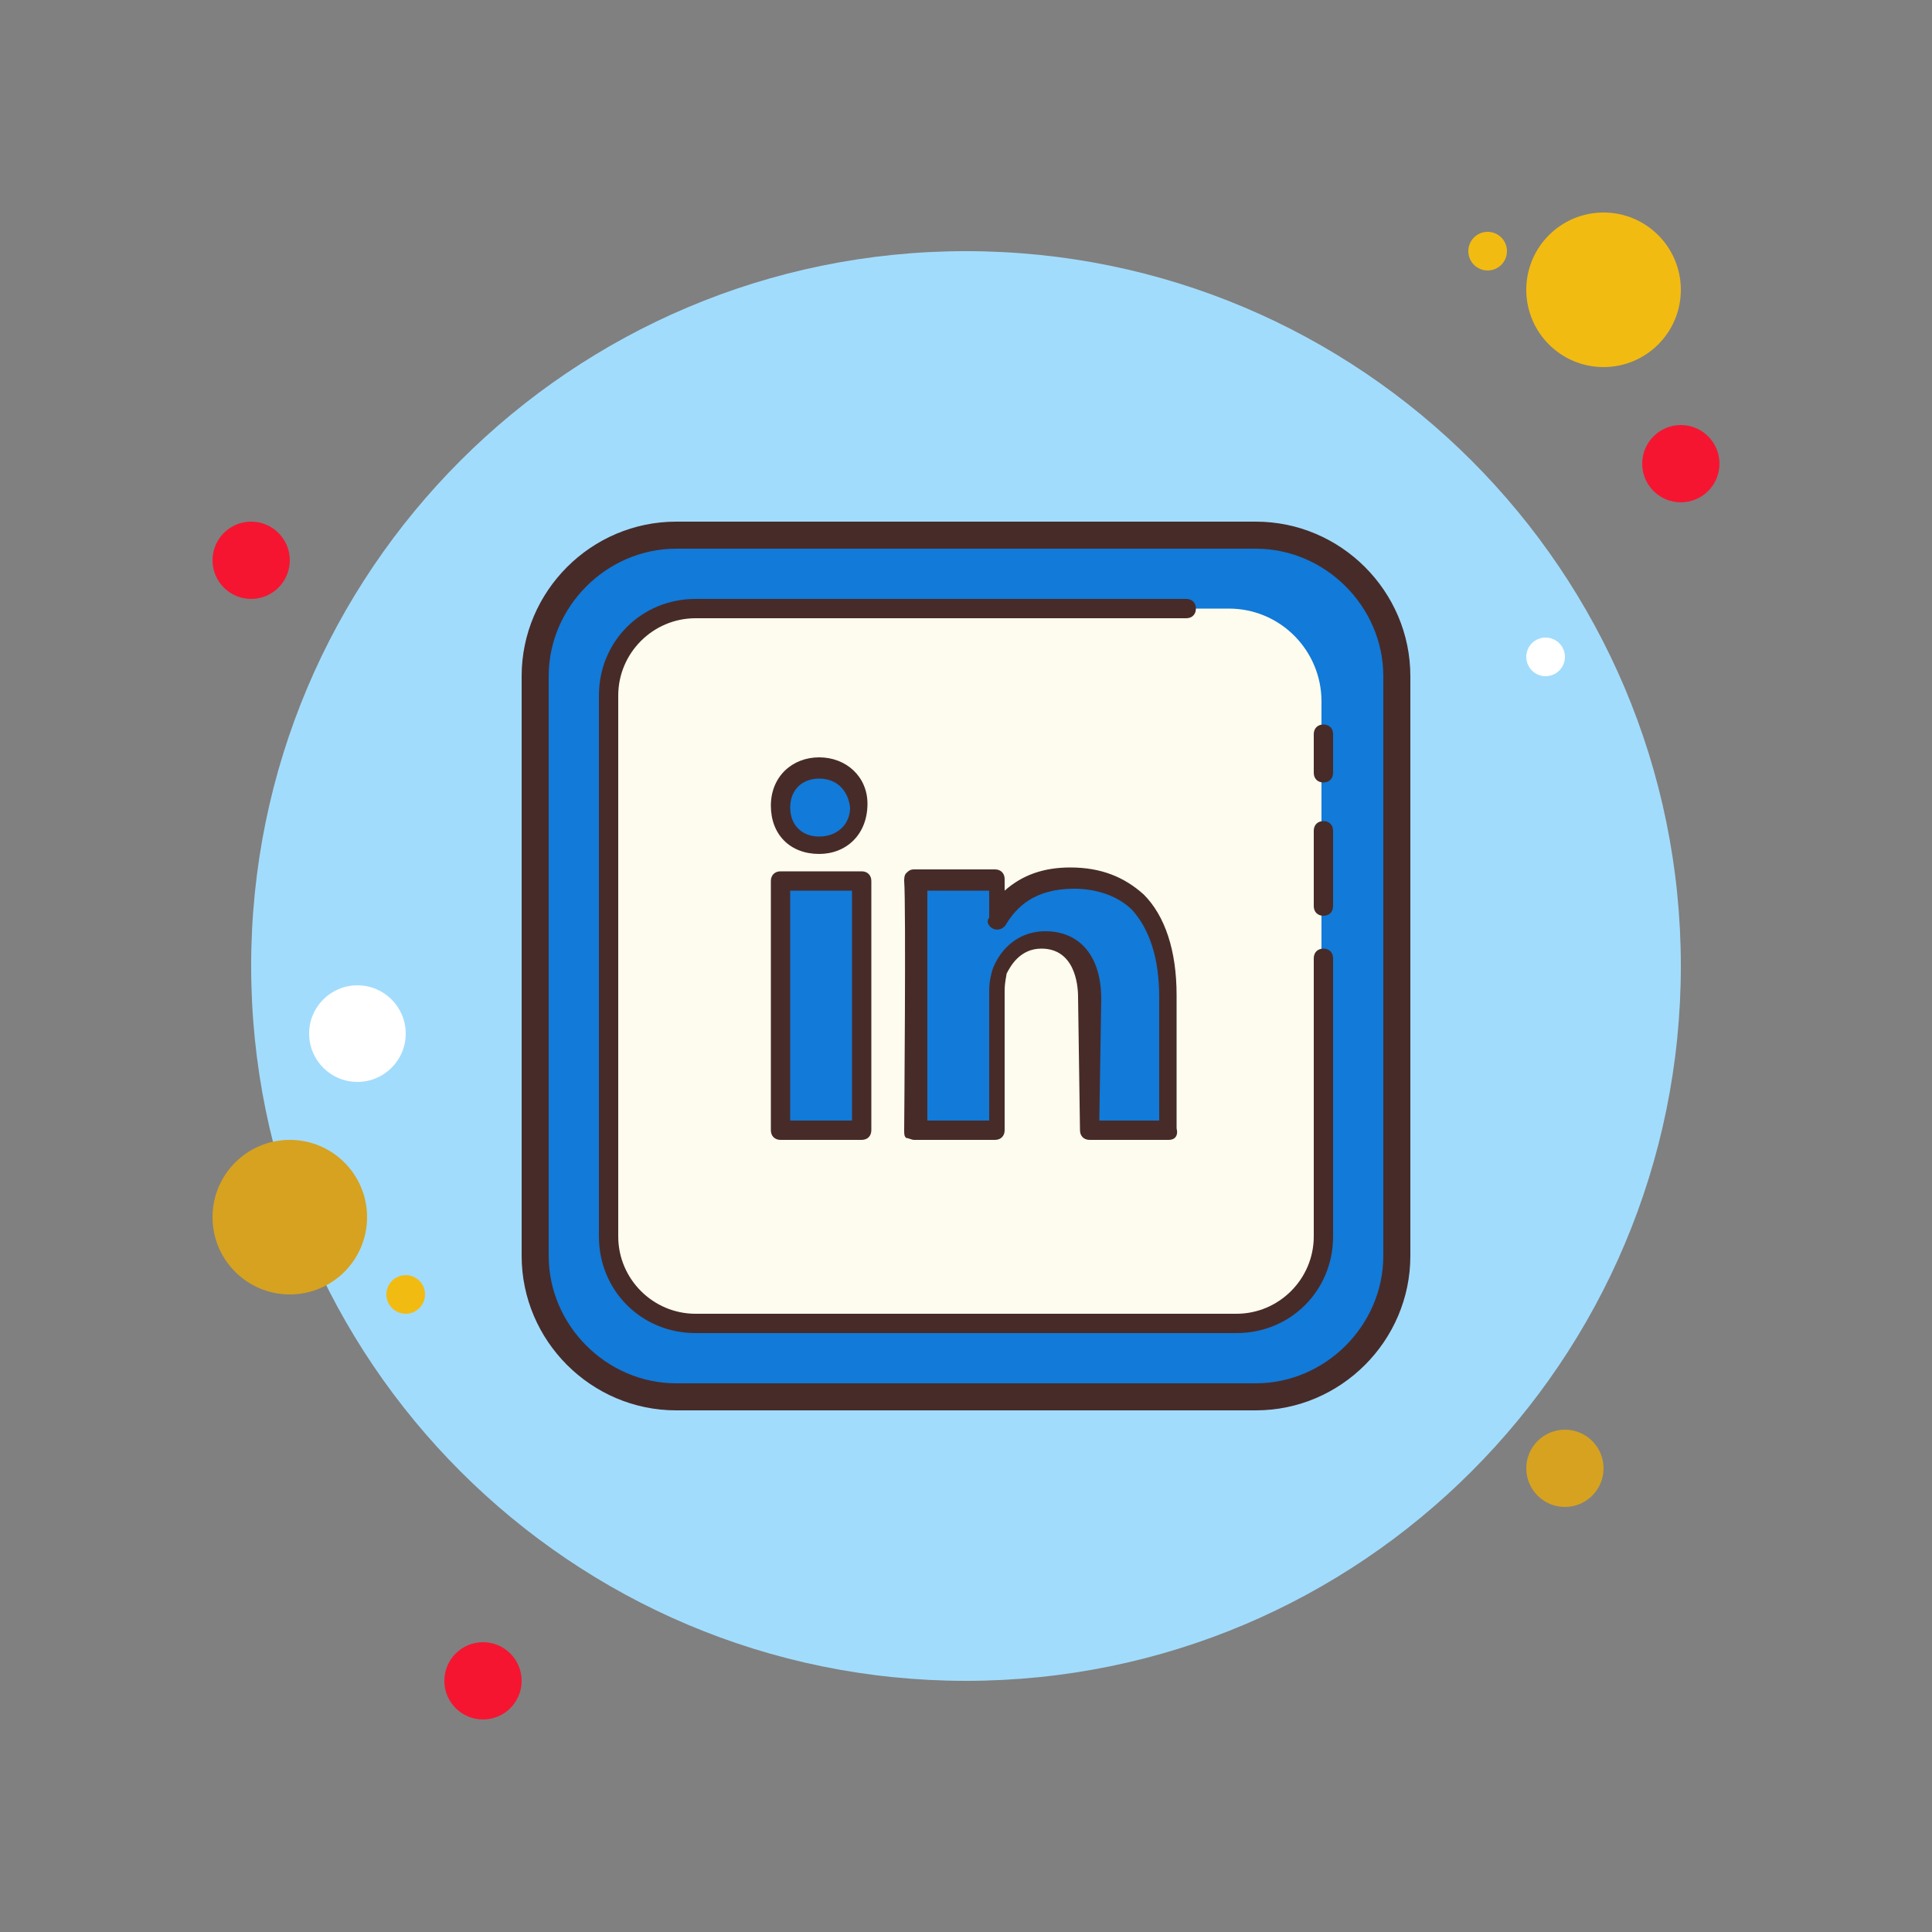 <svg xmlns="http://www.w3.org/2000/svg" xmlns:xlink="http://www.w3.org/1999/xlink" viewBox="0,0,256,256" width="50px" height="50px"><rect x="0" y="0" width="256" height="256" fill="#808080" stroke="none"/><g fill="none" fill-rule="nonzero" stroke="none" stroke-width="1" stroke-linecap="butt" stroke-linejoin="miter" stroke-miterlimit="10" stroke-dasharray="" stroke-dashoffset="0" font-family="none" font-weight="none" font-size="none" text-anchor="none" style="mix-blend-mode: normal"><g transform="scale(2.56,2.56)"><path d="M13,27c-1.105,0 -2,0.895 -2,2c0,1.105 0.895,2 2,2c1.105,0 2,-0.895 2,-2c0,-1.105 -0.895,-2 -2,-2z" fill="#f51531"></path><path d="M77,12c-0.552,0 -1,0.448 -1,1c0,0.552 0.448,1 1,1c0.552,0 1,-0.448 1,-1c0,-0.552 -0.448,-1 -1,-1z" fill="#f2bb12"></path><path d="M50,13c-20.435,0 -37,16.565 -37,37c0,20.435 16.565,37 37,37c20.435,0 37,-16.565 37,-37c0,-20.435 -16.565,-37 -37,-37z" fill="#a2dcfc"></path><path d="M83,11c-2.209,0 -4,1.791 -4,4c0,2.209 1.791,4 4,4c2.209,0 4,-1.791 4,-4c0,-2.209 -1.791,-4 -4,-4z" fill="#f2bb12"></path><path d="M87,22c-1.105,0 -2,0.895 -2,2c0,1.105 0.895,2 2,2c1.105,0 2,-0.895 2,-2c0,-1.105 -0.895,-2 -2,-2z" fill="#f51531"></path><path d="M81,74c-1.105,0 -2,0.895 -2,2c0,1.105 0.895,2 2,2c1.105,0 2,-0.895 2,-2c0,-1.105 -0.895,-2 -2,-2zM15,59c-2.209,0 -4,1.791 -4,4c0,2.209 1.791,4 4,4c2.209,0 4,-1.791 4,-4c0,-2.209 -1.791,-4 -4,-4z" fill="#d6a220"></path><path d="M25,85c-1.105,0 -2,0.895 -2,2c0,1.105 0.895,2 2,2c1.105,0 2,-0.895 2,-2c0,-1.105 -0.895,-2 -2,-2z" fill="#f51531"></path><path d="M18.5,51c-1.381,0 -2.5,1.119 -2.5,2.5c0,1.381 1.119,2.5 2.5,2.5c1.381,0 2.5,-1.119 2.5,-2.5c0,-1.381 -1.119,-2.5 -2.5,-2.5z" fill="#ffffff"></path><path d="M21,66c-0.552,0 -1,0.448 -1,1c0,0.552 0.448,1 1,1c0.552,0 1,-0.448 1,-1c0,-0.552 -0.448,-1 -1,-1z" fill="#f2bb12"></path><path d="M80,33c-0.552,0 -1,0.448 -1,1c0,0.552 0.448,1 1,1c0.552,0 1,-0.448 1,-1c0,-0.552 -0.448,-1 -1,-1z" fill="#ffffff"></path><g><path d="M35,72.3c-4,0 -7.3,-3.3 -7.3,-7.3v-30c0,-4 3.3,-7.3 7.3,-7.3h30c4,0 7.3,3.3 7.3,7.3v30c0,4 -3.3,7.3 -7.3,7.3z" fill="#127ad8"></path><path d="M65,28.4c3.6,0 6.6,3 6.6,6.6v30c0,3.6 -3,6.6 -6.6,6.6h-30c-3.6,0 -6.6,-3 -6.6,-6.6v-30c0,-3.6 3,-6.6 6.6,-6.6h30M65,27h-30c-4.4,0 -8,3.6 -8,8v30c0,4.4 3.6,8 8,8h30c4.4,0 8,-3.6 8,-8v-30c0,-4.4 -3.6,-8 -8,-8z" fill="#472b29"></path></g><g fill="#fdfcee"><path d="M63.6,68.5h-27.1c-2.7,0 -4.8,-2.2 -4.8,-4.8v-27.4c0,-2.7 2.2,-4.8 4.8,-4.8h27.1c2.7,0 4.8,2.2 4.8,4.8v27.3c0,2.7 -2.1,4.9 -4.8,4.9z"></path></g><g fill="#472b29"><path d="M68.5,47.4c-0.3,0 -0.5,-0.2 -0.5,-0.5v-3.9c0,-0.3 0.2,-0.5 0.5,-0.5c0.3,0 0.5,0.2 0.5,0.5v3.9c0,0.3 -0.2,0.5 -0.5,0.5z"></path></g><g fill="#472b29"><path d="M68.5,40.5c-0.3,0 -0.5,-0.2 -0.5,-0.5v-2c0,-0.3 0.2,-0.5 0.5,-0.5c0.3,0 0.5,0.2 0.5,0.5v2c0,0.3 -0.2,0.5 -0.5,0.5z"></path></g><g fill="#472b29"><path d="M64,69h-28c-2.8,0 -5,-2.2 -5,-5v-28c0,-2.8 2.2,-5 5,-5h25.4c0.3,0 0.5,0.2 0.5,0.5c0,0.3 -0.2,0.5 -0.5,0.5h-25.4c-2.2,0 -4,1.8 -4,4v28c0,2.2 1.8,4 4,4h28c2.2,0 4,-1.8 4,-4v-14.4c0,-0.3 0.2,-0.5 0.5,-0.5c0.3,0 0.5,0.2 0.5,0.5v14.4c0,2.8 -2.2,5 -5,5z"></path></g><g><path d="M60.5,51.6v6.9h-4.1l-0.1,-6.9c0,-1.7 -0.8,-3 -2.4,-3c-1.2,0 -1.9,0.8 -2.2,1.6c-0.1,0.3 -0.1,0.7 -0.1,1v7.2h-4.2c0,0 0.1,-11.7 0,-12.9h4.2v2v0v0v0c0.6,-1 1.6,-2.1 3.9,-2.1c2.9,0.1 5,1.9 5,6.2z" fill="#127ad8"></path><path d="M60.5,59h-4.1c-0.3,0 -0.5,-0.2 -0.5,-0.5l-0.1,-6.9c0,-0.7 -0.2,-2.5 -1.9,-2.5c-1.1,0 -1.6,0.9 -1.8,1.3c0,0.1 -0.1,0.4 -0.1,0.9v7.2c0,0.3 -0.2,0.5 -0.5,0.5h-4.2c-0.1,0 -0.3,-0.1 -0.4,-0.1c-0.1,-0.1 -0.1,-0.2 -0.1,-0.4c0,-0.1 0.1,-11.7 0,-12.9c0,-0.1 0,-0.3 0.1,-0.4c0.1,-0.1 0.2,-0.2 0.4,-0.2h4.2c0.3,0 0.5,0.2 0.5,0.5v0.6c0.9,-0.8 2,-1.2 3.4,-1.2c1.6,0 2.8,0.5 3.8,1.4c1.1,1.1 1.7,2.9 1.7,5.2v6.9c0.1,0.4 -0.1,0.6 -0.4,0.6zM56.9,58h3.1v-6.4c0,-2 -0.5,-3.5 -1.4,-4.5c-0.7,-0.7 -1.8,-1.1 -3,-1.1c-2.1,0 -3,1 -3.5,1.8c-0.2,0.4 -0.7,0.4 -0.9,0.1c-0.1,-0.1 -0.1,-0.3 0,-0.4v-1.4h-3.2c0,2.2 0,9.9 0,11.9h3.2v-6.7c0,-0.5 0.1,-0.9 0.2,-1.2c0.5,-1.2 1.5,-1.9 2.7,-1.9c1.8,0 2.9,1.3 2.9,3.5z" fill="#472b29"></path></g><g><path d="M42.4,39.8c-1.2,0 -2,0.8 -2,2c0,1.1 0.8,2 2,2v0c1.3,0 2,-0.9 2,-2c0,-1.2 -0.8,-2 -2,-2z" fill="#127ad8"></path><path d="M42.4,44.2c-1.5,0 -2.5,-1 -2.5,-2.5c0,-1.5 1.1,-2.5 2.5,-2.5c1.4,0 2.5,1 2.5,2.4c0,1.6 -1.1,2.6 -2.5,2.6zM42.4,40.3c-0.9,0 -1.5,0.6 -1.5,1.5c0,0.9 0.6,1.5 1.5,1.5c0.9,0 1.6,-0.6 1.6,-1.5c-0.1,-0.9 -0.7,-1.5 -1.6,-1.5z" fill="#472b29"></path></g><g><path d="M40.4,45.6h4.2v12.9h-4.2z" fill="#127ad8"></path><path d="M44.6,59h-4.2c-0.3,0 -0.5,-0.2 -0.5,-0.5v-12.9c0,-0.3 0.2,-0.5 0.5,-0.5h4.2c0.3,0 0.5,0.2 0.5,0.5v12.9c0,0.3 -0.2,0.5 -0.5,0.5zM40.9,58h3.2v-11.9h-3.2z" fill="#472b29"></path></g></g></g></svg>